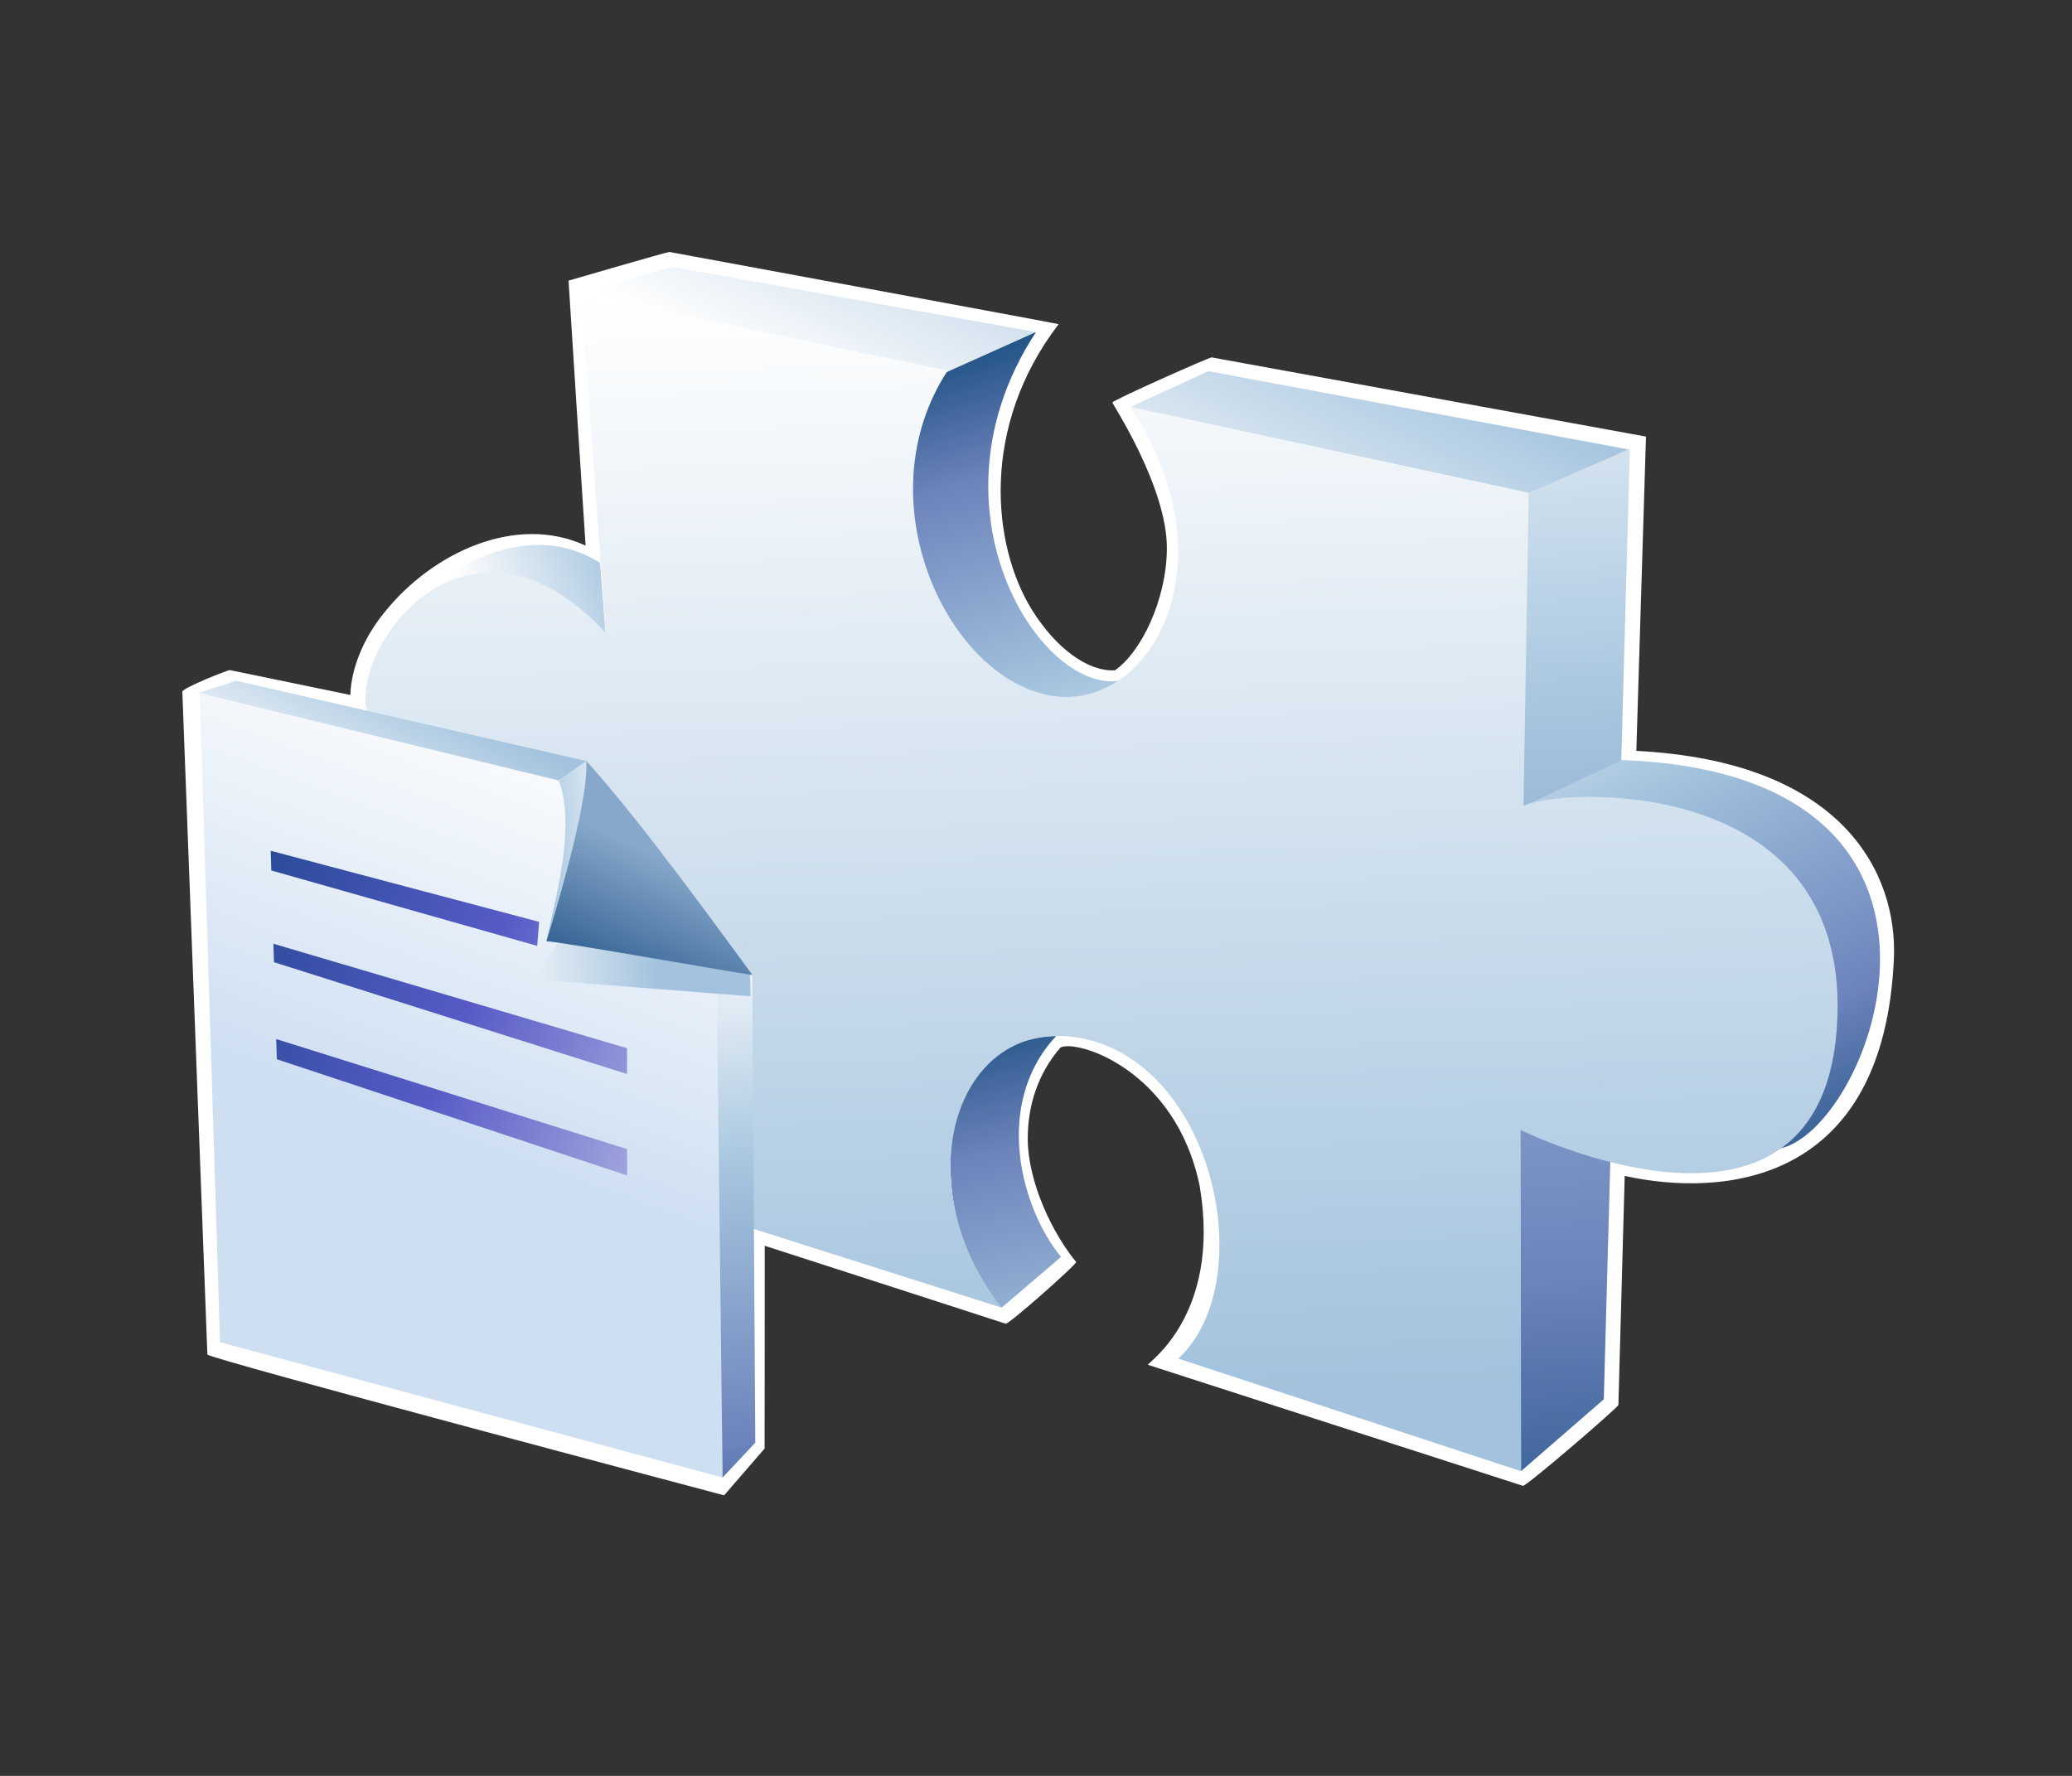 <?xml version="1.0" encoding="UTF-8"?>
<svg xmlns="http://www.w3.org/2000/svg" xmlns:xlink="http://www.w3.org/1999/xlink" contentScriptType="text/ecmascript" width="84" baseProfile="tiny" zoomAndPan="magnify" contentStyleType="text/css" viewBox="0 0 84 72" height="72" preserveAspectRatio="xMidYMid meet" version="1.1">
    <rect x="0" y="0" width="84" height="72" fill="#333333" stroke="none"/>
    <g>
        <g>
            <path fill="#ffffff" d="M 23.049 11.378 C 23.049 11.378 23.665 21.048 23.74 22.122 C 20.921 20.812 17.527 22.412 15.609 24.801 C 14.742 25.837 14.234 27.107 14.203 28.176 C 13.481 28.028 9.321 27.168 9.321 27.168 C 9.258 27.156 7.388 27.888 7.392 28.049 L 8.407 54.916 C 8.411 55.076 29.356 60.625 29.356 60.625 L 30.997 58.729 C 30.997 58.729 31.008 51.395 31.002 50.508 C 31.867 50.781 40.772 53.668 40.772 53.668 C 40.891 53.707 43.684 51.234 43.627 51.164 C 42.706 50.053 41.666 47.969 41.666 46.15 C 41.666 44.843 42.066 43.539 42.991 42.47 C 43.636 42.128 47.667 43.351 48.638 48.095 C 49.529 53.411 46.422 55.298 46.545 55.337 L 61.74 60.24 C 61.862 60.279 65.61 57.058 65.611 56.959 C 65.846 48.396 65.846 48.436 65.866 47.676 C 69.804 48.541 76.405 48.071 76.782 38.797 C 76.898 35.504 74.827 30.878 66.338 30.443 C 66.356 29.796 66.729 17.7 66.729 17.7 L 49.122 14.49 C 49.048 14.475 45.122 16.218 45.094 16.32 C 45.085 16.352 47.331 19.765 47.306 22.262 C 47.285 24.361 46.236 26.463 45.201 27.176 C 44.116 27.24 42.809 26.293 41.836 24.725 C 40.21 22.106 39.739 17.288 42.918 13.142 C 42.927 13.129 27.137 10.215 27.137 10.215 C 27.079 10.203 23.049 11.378 23.049 11.378 z "/>
            <linearGradient x1="-683.648" gradientTransform="matrix(1.19 0 0 -1.19 875.673 1351.901)" y1="1129.288" x2="-680.199" gradientUnits="userSpaceOnUse" y2="1076.679" xlink:type="simple" xlink:actuate="onLoad" id="XMLID_18_" xlink:show="other">
                <stop stop-color="#ffffff" offset="0"/>
                <stop stop-color="#a2c2dd" offset="0.35"/>
                <stop stop-color="#6c83bb" offset="0.7"/>
                <stop stop-color="#003d6d" offset="1"/>
            </linearGradient>
            <polygon fill="url(#XMLID_18_)" points="61.661,59.648 61.553,19.985 66.074,18.205 65.019,56.732   "/>
            <linearGradient x1="-709.288" gradientTransform="matrix(1.19 0 0 -1.19 875.673 1351.901)" y1="1122.388" x2="-704.156" gradientUnits="userSpaceOnUse" y2="1132.823" xlink:type="simple" xlink:actuate="onLoad" id="XMLID_19_" xlink:show="other">
                <stop stop-color="#ffffff" offset="0"/>
                <stop stop-color="#ffffff" offset="0.05"/>
                <stop stop-color="#a2c2dd" offset="1"/>
            </linearGradient>
            <polygon fill="url(#XMLID_19_)" points="23.558,11.906 27.221,10.814 41.999,13.462 38.66,15.086   "/>
            <linearGradient x1="-692.076" gradientTransform="matrix(1.19 0 0 -1.19 875.673 1351.901)" y1="1113.925" x2="-686.944" gradientUnits="userSpaceOnUse" y2="1124.361" xlink:type="simple" xlink:actuate="onLoad" id="XMLID_20_" xlink:show="other">
                <stop stop-color="#ffffff" offset="0"/>
                <stop stop-color="#ffffff" offset="0.05"/>
                <stop stop-color="#a2c2dd" offset="1"/>
            </linearGradient>
            <polygon fill="url(#XMLID_20_)" points="45.824,16.503 48.984,15.049 66.021,18.222 61.975,19.985   "/>
            <linearGradient x1="-719.841" gradientTransform="matrix(1.19 0 0 -1.19 875.673 1351.901)" y1="1114.178" x2="-714.235" gradientUnits="userSpaceOnUse" y2="1116.334" xlink:type="simple" xlink:actuate="onLoad" id="XMLID_21_" xlink:show="other">
                <stop stop-color="#ffffff" offset="0"/>
                <stop stop-color="#ffffff" offset="0.05"/>
                <stop stop-color="#a2c2dd" offset="1"/>
            </linearGradient>
            <path fill="url(#XMLID_21_)" d="M 15.847 25.54 C 17.444 23.226 21.259 20.867 24.324 22.822 L 24.561 25.858 C 22.428 23.262 18.538 22.453 15.847 25.54 z "/>
            <linearGradient x1="-697.907" gradientTransform="matrix(1.19 0 0 -1.19 875.673 1351.901)" y1="1105.958" x2="-703.625" gradientUnits="userSpaceOnUse" y2="1125.907" xlink:type="simple" xlink:actuate="onLoad" id="XMLID_22_" xlink:show="other">
                <stop stop-color="#ffffff" offset="0"/>
                <stop stop-color="#a2c2dd" offset="0.35"/>
                <stop stop-color="#6c83bb" offset="0.7"/>
                <stop stop-color="#003d6d" offset="1"/>
            </linearGradient>
            <path fill="url(#XMLID_22_)" d="M 38.227 15.154 C 33.866 21.721 41.396 32.775 46.357 27.156 C 43.263 29.718 36.848 21.3 42.002 13.461 L 38.227 15.154 z "/>
            <linearGradient x1="-697.992" gradientTransform="matrix(1.19 0 0 -1.19 875.673 1351.901)" y1="1082.395" x2="-702.632" gradientUnits="userSpaceOnUse" y2="1103.198" xlink:type="simple" xlink:actuate="onLoad" id="XMLID_23_" xlink:show="other">
                <stop stop-color="#ffffff" offset="0"/>
                <stop stop-color="#a2c2dd" offset="0.35"/>
                <stop stop-color="#6c83bb" offset="0.7"/>
                <stop stop-color="#003d6d" offset="1"/>
            </linearGradient>
            <path fill="url(#XMLID_23_)" d="M 40.604 53.018 L 43.015 50.959 C 41.42 49.031 40.223 44.787 42.819 42.002 C 36.984 42.197 38.004 50.627 40.604 53.018 z "/>
            <linearGradient x1="-683.523" gradientTransform="matrix(1.19 0 0 -1.19 875.673 1351.901)" y1="1117.279" x2="-671.018" gradientUnits="userSpaceOnUse" y2="1094.106" xlink:type="simple" xlink:actuate="onLoad" id="XMLID_24_" xlink:show="other">
                <stop stop-color="#ffffff" offset="0"/>
                <stop stop-color="#a2c2dd" offset="0.35"/>
                <stop stop-color="#6c83bb" offset="0.7"/>
                <stop stop-color="#003d6d" offset="1"/>
            </linearGradient>
            <path fill="url(#XMLID_24_)" d="M 61.717 32.723 L 65.741 30.814 C 81.544 31.388 75.768 46.082 72.052 46.582 C 72.17 46.465 61.717 32.723 61.717 32.723 z "/>
            <linearGradient x1="-698.707" gradientTransform="matrix(1.19 0 0 -1.19 875.673 1351.901)" y1="1128.432" x2="-697.508" gradientUnits="userSpaceOnUse" y2="1088.405" xlink:type="simple" xlink:actuate="onLoad" id="XMLID_25_" xlink:show="other">
                <stop stop-color="#ffffff" offset="0"/>
                <stop stop-color="#ffffff" offset="0.05"/>
                <stop stop-color="#a2c2dd" offset="1"/>
            </linearGradient>
            <path fill="url(#XMLID_25_)" d="M 14.839 28.688 C 14.454 25.771 19.209 19.856 24.561 25.671 L 23.558 11.905 L 38.404 15.05 C 35.05 20.21 38.315 27.278 42.425 28.169 C 46.536 29.062 50.101 22.934 45.827 16.503 L 61.975 19.983 L 61.764 32.679 C 63.006 31.966 74.896 31.239 74.489 41.287 C 74.058 51.939 61.646 45.814 61.646 45.814 L 61.666 59.648 L 47.77 55.082 C 51.071 52.016 49.28 43.387 44.076 42.144 C 38.872 40.906 36.529 47.814 40.609 53.017 L 28.861 49.287 C 28.858 49.289 14.886 28.766 14.839 28.688 z "/>
            <linearGradient x1="-715.158" gradientTransform="matrix(1.19 0 0 -1.19 875.673 1351.901)" y1="1111.296" x2="-720.41" gradientUnits="userSpaceOnUse" y2="1097.152" xlink:type="simple" xlink:actuate="onLoad" id="XMLID_26_" xlink:show="other">
                <stop stop-color="#ffffff" offset="0"/>
                <stop stop-color="#cedff2" offset="1"/>
            </linearGradient>
            <polygon fill="url(#XMLID_26_)" points="8.921,54.418 8.097,28.109 22.82,31.482 29.154,39.85 29.294,59.904   "/>
            <linearGradient x1="-711.049" gradientTransform="matrix(1.19 0 0 -1.19 875.673 1351.901)" y1="1104.742" x2="-709.652" gradientUnits="userSpaceOnUse" y2="1079.231" xlink:type="simple" xlink:actuate="onLoad" id="XMLID_27_" xlink:show="other">
                <stop stop-color="#ffffff" offset="0"/>
                <stop stop-color="#a2c2dd" offset="0.35"/>
                <stop stop-color="#6c83bb" offset="0.7"/>
                <stop stop-color="#003d6d" offset="1"/>
            </linearGradient>
            <polygon fill="url(#XMLID_27_)" points="29.294,59.904 29.061,40.035 30.499,39.523 30.62,58.492   "/>
            <linearGradient x1="-724.21" gradientTransform="matrix(1.19 0 0 -1.19 875.673 1351.901)" y1="1107.088" x2="-721.293" gradientUnits="userSpaceOnUse" y2="1112.532" xlink:type="simple" xlink:actuate="onLoad" id="XMLID_28_" xlink:show="other">
                <stop stop-color="#ffffff" offset="0"/>
                <stop stop-color="#ffffff" offset="0.05"/>
                <stop stop-color="#a2c2dd" offset="1"/>
            </linearGradient>
            <polygon fill="url(#XMLID_28_)" points="8.055,28.092 9.575,27.601 23.769,30.855 22.657,31.646   "/>
            <linearGradient x1="-719.486" gradientTransform="matrix(1.19 0 0 -1.19 875.673 1351.901)" y1="1102.388" x2="-713.388" gradientUnits="userSpaceOnUse" y2="1102.767" xlink:type="simple" xlink:actuate="onLoad" id="XMLID_29_" xlink:show="other">
                <stop stop-color="#ffffff" offset="0"/>
                <stop stop-color="#ffffff" offset="0.05"/>
                <stop stop-color="#a2c2dd" offset="1"/>
            </linearGradient>
            <polygon fill="url(#XMLID_29_)" points="22.979,37.736 21.596,39.703 30.424,40.393 30.401,39.48   "/>
            <linearGradient x1="-713.994" gradientTransform="matrix(1.19 0 0 -1.19 875.673 1351.901)" y1="1106.812" x2="-717.485" gradientUnits="userSpaceOnUse" y2="1106.501" xlink:type="simple" xlink:actuate="onLoad" id="XMLID_30_" xlink:show="other">
                <stop stop-color="#ffffff" offset="0"/>
                <stop stop-color="#ffffff" offset="0.05"/>
                <stop stop-color="#a2c2dd" offset="1"/>
            </linearGradient>
            <path fill="url(#XMLID_30_)" d="M 22.657 31.646 C 23.344 33.525 22.543 36.293 22.152 38.164 C 22.956 35.768 24.238 31.84 23.771 30.855 L 22.657 31.646 z "/>
            <linearGradient x1="-712.563" gradientTransform="matrix(1.19 0 0 -1.19 875.673 1351.901)" y1="1106.493" x2="-714.78" gradientUnits="userSpaceOnUse" y2="1101.715" xlink:type="simple" xlink:actuate="onLoad" id="XMLID_31_" xlink:show="other">
                <stop stop-color="#87a8cb" offset="0"/>
                <stop stop-color="#235487" offset="1"/>
            </linearGradient>
            <path fill="url(#XMLID_31_)" d="M 30.499 39.523 C 29.672 38.41 26.005 33.294 23.769 30.855 C 23.88 32.622 22.302 37.689 22.15 38.16 C 22.88 38.203 29.829 39.451 30.499 39.523 z "/>
            <linearGradient x1="-705.696" gradientTransform="matrix(1.19 0 0 -1.19 875.673 1351.901)" y1="1098.145" x2="-735.933" gradientUnits="userSpaceOnUse" y2="1111.184" xlink:type="simple" xlink:actuate="onLoad" id="XMLID_32_" xlink:show="other">
                <stop stop-color="#e6eef4" offset="0"/>
                <stop stop-color="#575ac6" offset="0.44"/>
                <stop stop-color="#003d6d" offset="0.94"/>
                <stop stop-color="#003d6d" offset="1"/>
            </linearGradient>
            <polygon fill="url(#XMLID_32_)" points="21.777,38.348 21.856,37.375 10.975,34.493 10.999,35.292   "/>
            <linearGradient x1="-706.804" gradientTransform="matrix(1.19 0 0 -1.19 875.673 1351.901)" y1="1095.575" x2="-737.041" gradientUnits="userSpaceOnUse" y2="1108.615" xlink:type="simple" xlink:actuate="onLoad" id="XMLID_33_" xlink:show="other">
                <stop stop-color="#e6eef4" offset="0"/>
                <stop stop-color="#575ac6" offset="0.44"/>
                <stop stop-color="#003d6d" offset="0.94"/>
                <stop stop-color="#003d6d" offset="1"/>
            </linearGradient>
            <polygon fill="url(#XMLID_33_)" points="25.42,42.498 11.084,38.262 11.107,39.01 25.421,43.545   "/>
            <linearGradient x1="-708.021" gradientTransform="matrix(1.19 0 0 -1.19 875.673 1351.901)" y1="1092.754" x2="-738.257" gradientUnits="userSpaceOnUse" y2="1105.793" xlink:type="simple" xlink:actuate="onLoad" id="XMLID_34_" xlink:show="other">
                <stop stop-color="#e6eef4" offset="0"/>
                <stop stop-color="#575ac6" offset="0.44"/>
                <stop stop-color="#003d6d" offset="0.94"/>
                <stop stop-color="#003d6d" offset="1"/>
            </linearGradient>
            <polygon fill="url(#XMLID_34_)" points="25.423,46.588 11.198,42.127 11.222,42.945 25.424,47.656   "/>
        </g>
        <rect width="84" fill="none" height="72"/>
    </g>
</svg>
